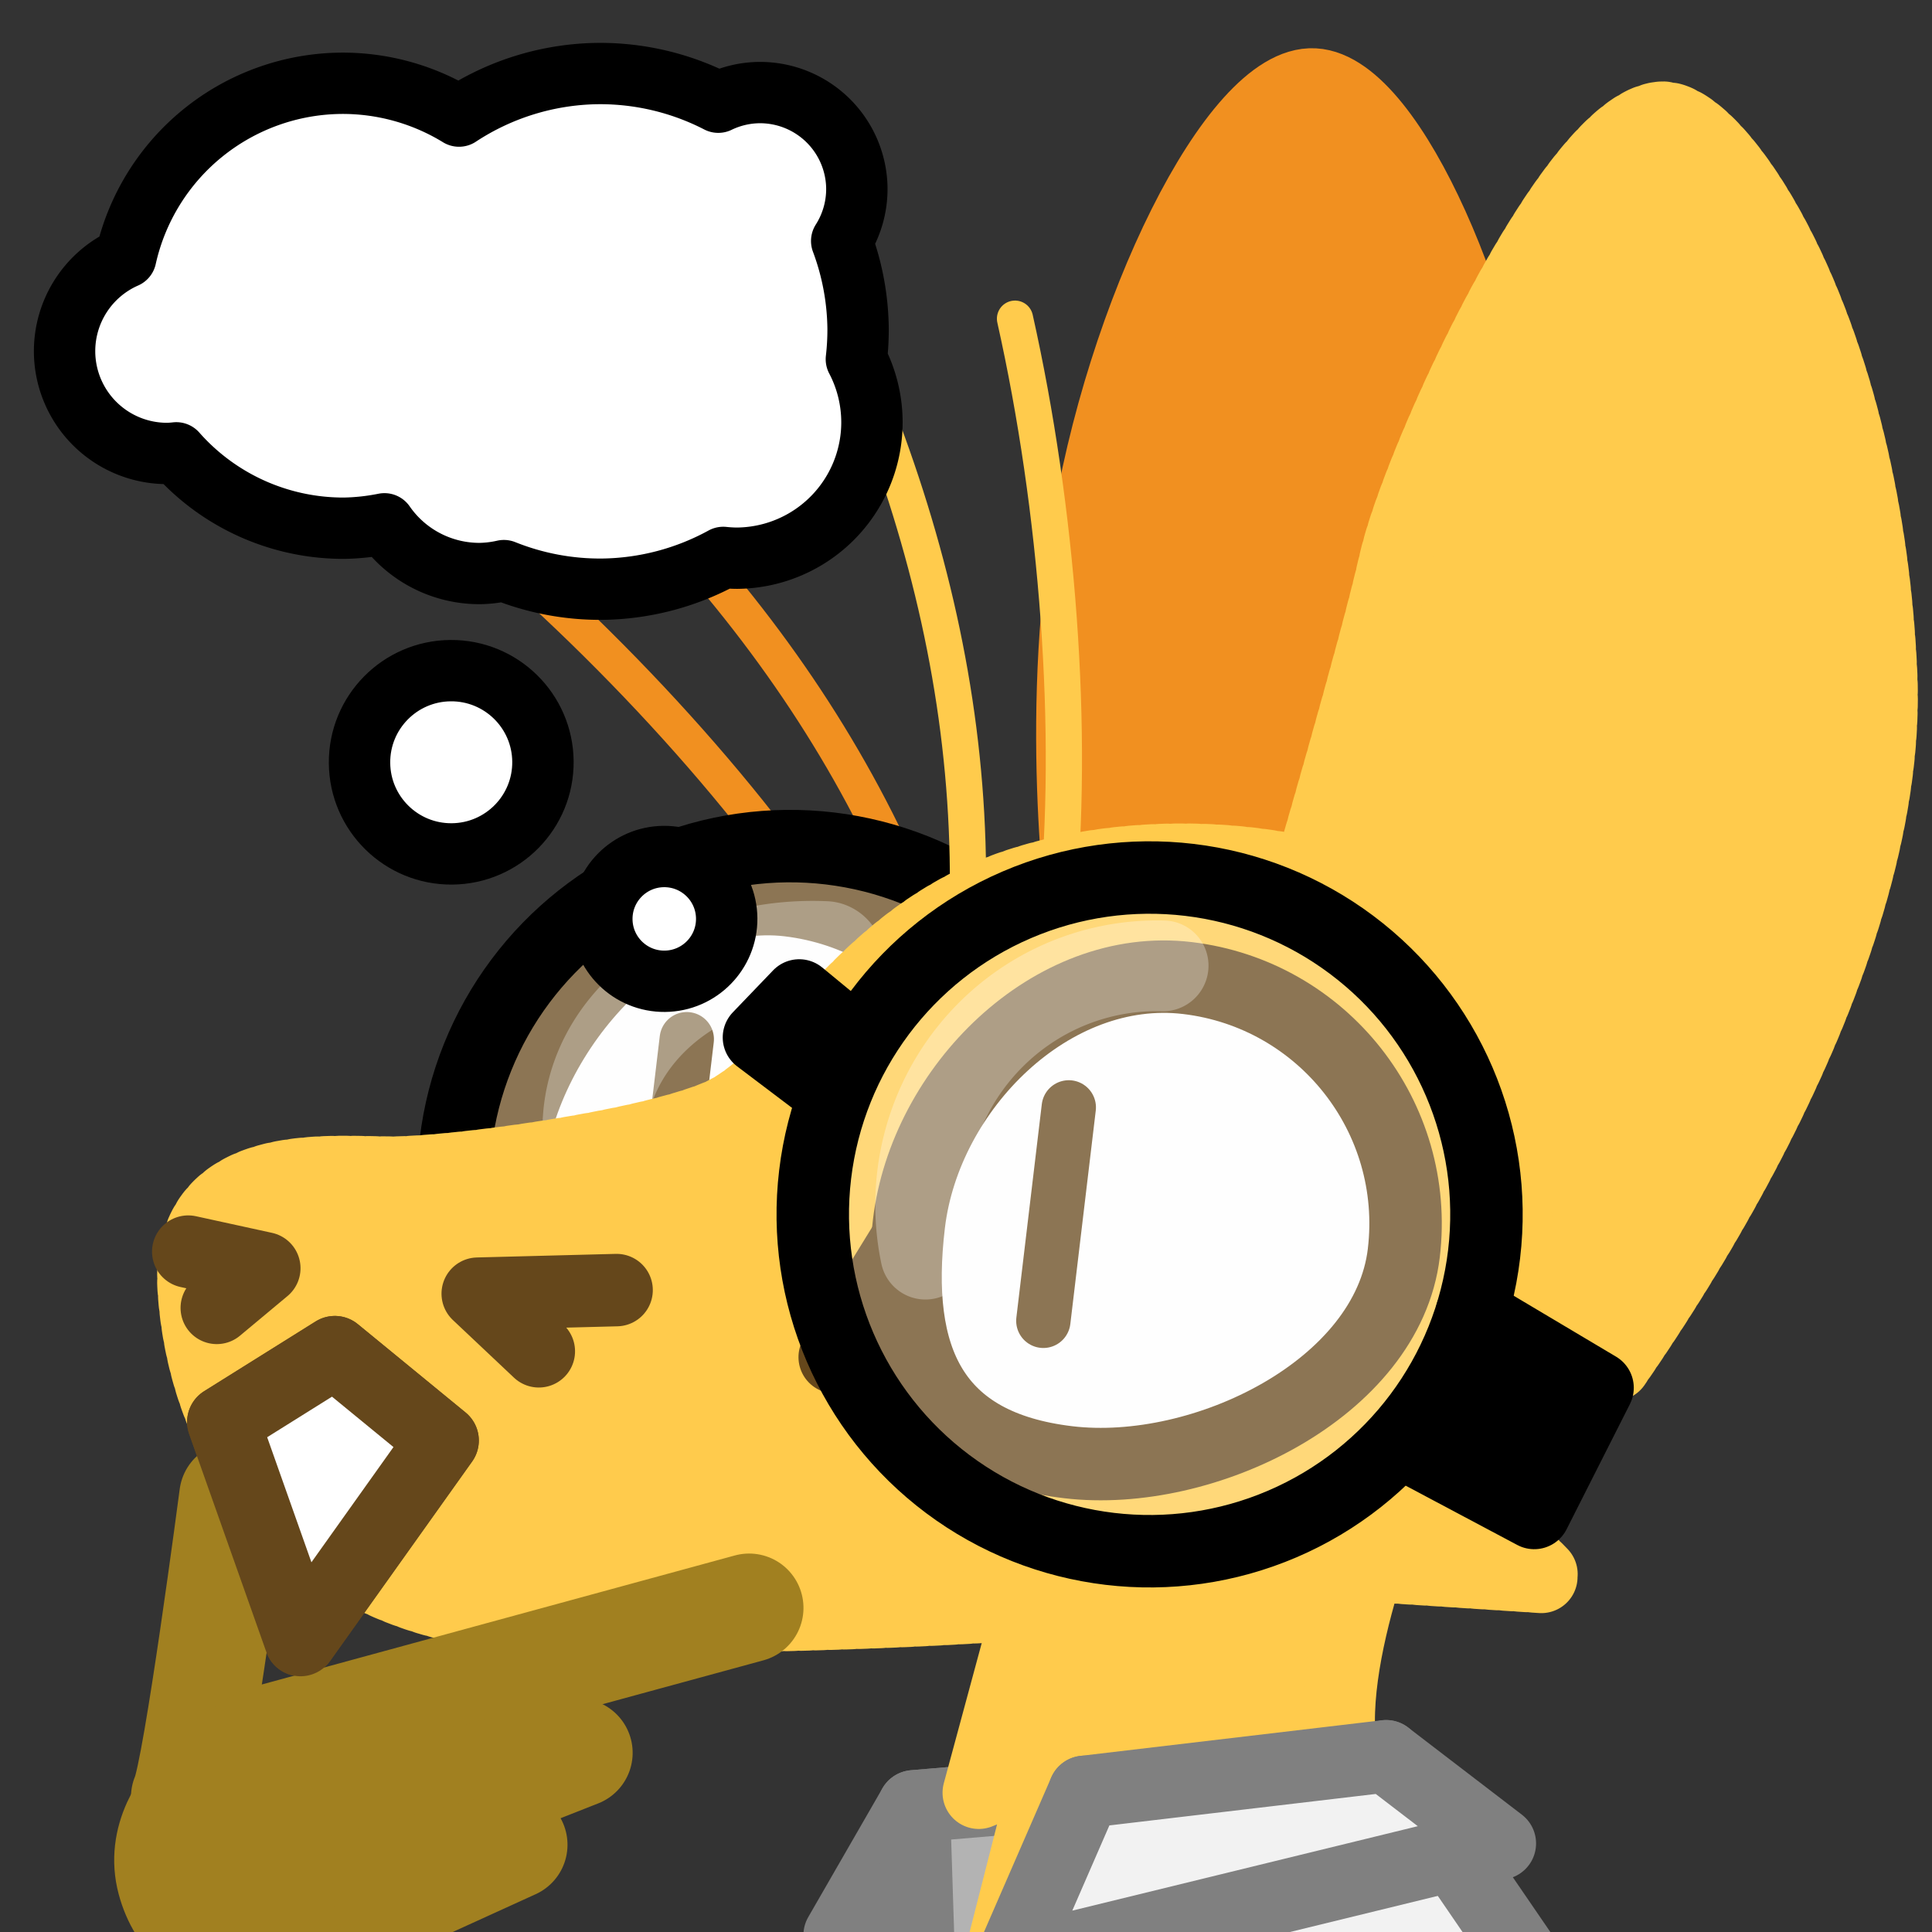 <?xml version="1.0" encoding="UTF-8" standalone="no"?>
<!-- Created with Inkscape (http://www.inkscape.org/) -->

<svg
   version="1.1"
   id="svg824"
   width="1706.667"
   height="1706.667"
   viewBox="0 0 1706.667 1706.667"
   sodipodi:docname="ying_science_think.svg"
   inkscape:version="1.1 (c68e22c387, 2021-05-23)"
   inkscape:export-filename="D:\Pictures\yingmotes\ying.png"
   inkscape:export-xdpi="72"
   inkscape:export-ydpi="72"
   xmlns:inkscape="http://www.inkscape.org/namespaces/inkscape"
   xmlns:sodipodi="http://sodipodi.sourceforge.net/DTD/sodipodi-0.dtd"
   xmlns="http://www.w3.org/2000/svg"
   xmlns:svg="http://www.w3.org/2000/svg">
  <rect x="0" y="0" width="1706.667" height="1706.667" fill="#333333" stroke="none"/>
  <defs
     id="defs828" />
  <sodipodi:namedview
     id="namedview826"
     pagecolor="#ffffff"
     bordercolor="#666666"
     borderopacity="1.0"
     inkscape:pageshadow="2"
     inkscape:pageopacity="0.0"
     inkscape:pagecheckerboard="0"
     showgrid="false"
     inkscape:zoom="0.19064278"
     inkscape:cx="642.56303"
     inkscape:cy="936.30614"
     inkscape:window-width="1920"
     inkscape:window-height="1001"
     inkscape:window-x="-9"
     inkscape:window-y="-9"
     inkscape:window-maximized="1"
     inkscape:current-layer="layer1" />
  <g
     id="layer1"
     inkscape:label="Ying"
     style="display:inline"
     inkscape:groupmode="layer">
    <path
       style="fill:#f2f2f2;stroke:#808080;stroke-width:64;stroke-linecap:round;stroke-linejoin:round;paint-order:fill markers stroke;stop-color:#000000"
       d="m 807.269,1595.655 -65.568,113.825 155.789,-46.684 58.749,-79.73 z"
       id="path1634"
       sodipodi:nodetypes="ccccc" />
    <path
       style="fill:#b3b3b3;stroke:#808080;stroke-width:64;stroke-linecap:round;stroke-linejoin:round;paint-order:fill markers stroke;stop-color:#000000"
       d="m 807.269,1595.655 10.491,327.314 230.798,44.062 -92.319,-383.964 z"
       id="path1161"
       sodipodi:nodetypes="ccccc" />
    <path
       style="display:none;fill:#123456;stroke:#123456;stroke-width:64;stroke-linecap:round;stroke-linejoin:round;-inkscape-stroke:none;paint-order:fill markers stroke;stop-color:#000000"
       d="m 1379.335,870.343 c 70.798,131.454 185.382,239.025 198.706,401.828 -29.438,-19.135 -55.932,-14.719 -79.483,13.247 91.022,54.7 58.514,175.917 81.69,267.15 l -99.353,6.624 c 66.759,58.919 81.773,128.186 90.522,198.706 l -494.507,2.208 c -24.38,-41.481 23.115,-208.563 66.236,-227.044 0,0 3.379,-20.015 -75.353,-9.455 28.741,-247.273 185.695,-422.176 311.542,-653.264 z"
       id="path3091"
       sodipodi:nodetypes="cccccccccc"
       inkscape:label="mane" />
    <path
       style="opacity:1;fill:#ffcb4c;fill-opacity:1;stroke:#ffcb4c;stroke-width:64;stroke-linecap:round;stroke-linejoin:round;stroke-miterlimit:4;stroke-dasharray:none;stroke-dashoffset:0;stroke-opacity:1;paint-order:fill markers stroke;stop-color:#000000"
       d="m 929.397,1344.133 -64.785,239.508 62.822,-25.521 -51.043,200.244 459.384,-15.705 c 0,0 -127.607,-94.233 -149.202,-184.539 -21.595,-90.306 51.043,-253.25 51.043,-253.25 z"
       id="path3340"
       inkscape:label="neck" />
    <g
       id="g12988"
       inkscape:label="head"
       transform="rotate(6.797,928.548,1847.074)">
      <path
         style="display:inline;fill:none;fill-opacity:1;stroke:#f19020;stroke-width:32;stroke-linecap:round;stroke-linejoin:round;stroke-miterlimit:4;stroke-dasharray:none;stroke-dashoffset:0;stroke-opacity:1;paint-order:fill markers stroke;stop-color:#000000"
         d="m 214.247,510.634 c 146.957,90.167 298.173,215.743 401.657,338.766"
         id="path6280-0-6"
         sodipodi:nodetypes="cc"
         inkscape:label="eyelash left small" />
      <path
         style="display:inline;fill:none;fill-opacity:1;stroke:#f19020;stroke-width:32;stroke-linecap:round;stroke-linejoin:round;stroke-miterlimit:4;stroke-dasharray:none;stroke-dashoffset:0;stroke-opacity:1;paint-order:fill markers stroke;stop-color:#000000"
         d="M 136.307,315.67 C 386.364,452.289 592.003,626.13 711.506,872.152"
         id="path6280-3"
         sodipodi:nodetypes="cc"
         inkscape:label="eyelash left big" />
      <g
         id="g12997"
         inkscape:label="left eye">
        <path
           id="path1915-9"
           style="display:inline;fill:#fefefe;stroke:#65471b;stroke-width:64;stroke-linecap:round;stroke-linejoin:round;paint-order:fill markers stroke;stop-color:#000000"
           inkscape:label="lefteye"
           d="m 792.618,1048.728 c 10e-6,120.717 -155.86,218.577 -276.577,218.577 -120.717,0 -160.577,-55.86 -160.577,-176.577 0,-120.717 97.86,-260.577 218.577,-260.577 120.717,0 218.577,97.86 218.577,218.577 z"
           sodipodi:nodetypes="sssss" />
        <path
           style="opacity:1;fill:#ffffff;fill-opacity:1;stroke:#65471b;stroke-width:48;stroke-linecap:round;stroke-linejoin:round;stroke-miterlimit:4;stroke-dasharray:none;stroke-dashoffset:0;stroke-opacity:1;paint-order:fill markers stroke;stop-color:#000000"
           d="M 498.974,962.622 V 1132.626"
           id="path2372"
           inkscape:label="left pupil" />
      </g>
      <path
         style="opacity:1;fill:#f19020;fill-opacity:1;stroke:#f19020;stroke-width:64;stroke-linecap:round;stroke-miterlimit:4;stroke-dasharray:none;stroke-dashoffset:0;stroke-opacity:1;paint-order:fill markers stroke;stop-color:#000000"
         d="m 838.982,834.567 c 0,0 -47.97,-170.623 -41.949,-353.256 6.624,-200.914 83.898,-417.283 152.342,-421.699 68.443,-4.416 178.836,192.083 207.538,331.177 28.702,139.094 -4.416,445.985 -4.416,445.985 z"
         id="path1640"
         inkscape:label="left ear"
         sodipodi:nodetypes="cssscc" />
      <path
         style="display:inline;opacity:0.294;fill:none;fill-opacity:1;stroke:#ffffff;stroke-width:88.872;stroke-linecap:round;stroke-linejoin:round;paint-order:fill markers stroke;stop-color:#000000"
         id="path3405-0"
         sodipodi:type="arc"
         sodipodi:cx="-189.98595"
         sodipodi:cy="-1180.5543"
         sodipodi:rx="204.88176"
         sodipodi:ry="175.41107"
         sodipodi:start="0"
         sodipodi:end="1.8072524"
         sodipodi:open="true"
         sodipodi:arc-type="arc"
         transform="matrix(-0.964,0.268,-0.383,-0.924,0,0)"
         inkscape:transform-center-x="109.6421"
         inkscape:transform-center-y="-62.634976"
         d="m 14.896,-1180.554 a 204.882,175.411 0 0 1 -78.108,137.799 204.882,175.411 0 0 1 -174.769,32.731" />
      <circle
         style="display:inline;fill:#ffffff;fill-opacity:0.252;stroke:#000000;stroke-width:64;stroke-linecap:round;stroke-linejoin:round;paint-order:fill markers stroke;stop-color:#000000"
         id="path2117-5"
         cx="604.665"
         cy="1077.902"
         r="297.562" />
      <path
         id="path1148"
         style="display:inline;opacity:1;fill:#ffcb4c;stroke:#ffcb4c;stroke-width:64;stroke-linecap:round;stroke-linejoin:round;stroke-miterlimit:4;stroke-dasharray:6.4, 6.4;stroke-dashoffset:0;stroke-opacity:1;paint-order:fill markers stroke;stop-color:#000000"
         inkscape:label="head"
         d="m 1299.055,1153.559 c 0,0 -0.108,-10.821 -0.951,-28.418 -0.422,-8.799 -1.026,-19.291 -1.895,-30.973 -0.869,-11.681 -2,-24.552 -3.473,-38.105 -1.473,-13.553 -3.289,-27.788 -5.523,-42.201 -2.235,-14.413 -4.889,-29.005 -8.043,-43.268 -1.577,-7.131 -3.279,-14.182 -5.115,-21.086 -1.836,-6.904 -3.807,-13.662 -5.922,-20.213 -2.115,-6.551 -4.373,-12.892 -6.787,-18.963 -2.414,-6.071 -4.983,-11.87 -7.715,-17.334 -2.732,-5.464 -5.935,-10.786 -9.539,-15.961 -3.604,-5.175 -7.611,-10.205 -11.949,-15.084 -4.338,-4.879 -9.007,-9.609 -13.94,-14.186 -4.932,-4.576 -10.126,-8.999 -15.514,-13.266 -5.387,-4.266 -10.967,-8.375 -16.67,-12.324 -5.703,-3.949 -11.53,-7.738 -17.41,-11.363 -11.761,-7.251 -23.737,-13.847 -35.371,-19.76 -11.634,-5.913 -22.926,-11.142 -33.32,-15.66 -10.395,-4.519 -19.891,-8.326 -27.934,-11.395 -16.085,-6.137 -26.354,-9.318 -26.354,-9.318 -106.831,-15.988 -232.175,6.969 -312.625,60.014 -101.267,66.77 -136.887,176.629 -198.707,211.955 -61.82,35.325 -225.2,77.273 -280.396,83.897 -55.196,6.623 -183.25,6.625 -161.172,123.641 22.078,117.016 112.599,282.605 377.541,247.279 264.942,-35.326 313.515,-44.157 536.508,-88.314 22.897,-4.534 53.848,-18.32 86.828,-36.947 l 213.871,-11.428 -92.926,-75.256 c 5.358,-4.84 10.6,-9.718 15.633,-14.637 l 40.735,-36.612 16.461,-35.431 c 3.481,-6.554 6.481,-13.021 8.627,-19.307 1.052,-3.082 2.033,-6.627 3.047,-9.977 z"
         sodipodi:nodetypes="csssssssssssssssssscssssssccccccsc" />
      <path
         style="display:none;fill:#123456;stroke:#123456;stroke-width:64;stroke-linecap:round;stroke-linejoin:round;-inkscape-stroke:none;paint-order:fill markers stroke;stop-color:#000000"
         d="M 880.931,744.045 C 763.916,771.643 622.613,916.257 622.613,916.257 620.953,833.211 611.28,749.437 735.213,677.809 c -124.695,-7.457 -249.288,-15.117 -408.452,46.365 0,0 303.226,-263.622 490.142,-280.397 172.212,-15.455 264.942,37.533 264.942,37.533 -0.192,-45.683 -31.458,-88.259 -90.522,-128.055 0,0 295.852,97.145 333.385,194.291 37.533,97.145 28.702,167.796 28.702,167.796 l -243.752,34.923 c 0,0 -111.711,-33.819 -228.727,-6.221 z"
         id="path1637"
         sodipodi:nodetypes="zcccsccsccz"
         inkscape:label="top hair" />
      <path
         id="path13483"
         style="display:inline;opacity:1;fill:#ffcb4c;stroke:#ffcb4c;stroke-width:64;stroke-linecap:round;stroke-linejoin:round;stroke-miterlimit:4;stroke-dasharray:6.4, 6.4;stroke-dashoffset:0;stroke-opacity:1;paint-order:fill markers stroke;stop-color:#000000"
         inkscape:label="right ear"
         d="m 1257.08,52.536 c -77.845,16.052 -177.319,327.427 -186.737,417.229 -8.386,79.955 -42.464,283.917 -52.175,341.729 0,0 10.699,1.042 27.692,3.804 8.496,1.381 18.566,3.192 29.659,5.518 11.093,2.326 23.208,5.167 35.796,8.608 12.588,3.441 25.65,7.483 38.633,12.209 6.491,2.363 12.963,4.897 19.346,7.613 6.383,2.716 12.678,5.613 18.816,8.704 6.138,3.09 12.118,6.373 17.873,9.859 5.755,3.486 11.283,7.175 16.517,11.078 5.234,3.903 10.174,8.019 14.749,12.36 4.575,4.341 8.787,8.906 12.566,13.706 3.779,4.8 7.466,9.961 11.056,15.419 3.59,5.458 7.082,11.213 10.477,17.201 3.394,5.988 6.689,12.209 9.882,18.6 3.193,6.391 6.284,12.952 9.268,19.618 5.969,13.332 11.516,27.087 16.615,40.752 5.099,13.665 9.753,27.24 13.932,40.216 4.18,12.976 7.887,25.354 11.097,36.619 3.21,11.265 5.92,21.42 8.111,29.952 4.38,17.064 6.671,27.64 6.671,27.64 71.13,-134.673 197.882,-413.487 161.464,-634.022 C 1458.526,215.012 1307.561,42.127 1257.08,52.536 Z" />
      <g
         id="g13003"
         inkscape:label="face">
        <path
           style="opacity:1;fill:none;fill-opacity:1;stroke:#65471b;stroke-width:64;stroke-linecap:round;stroke-linejoin:round;stroke-miterlimit:4;stroke-dasharray:none;stroke-dashoffset:0;stroke-opacity:1;paint-order:fill markers stroke;stop-color:#000000"
           d="m 83.898,1201.07 68.443,6.623 -37.533,39.741"
           id="path2163"
           inkscape:label="left nostril" />
        <path
           style="opacity:1;fill:none;fill-opacity:1;stroke:#65471b;stroke-width:64;stroke-linecap:round;stroke-linejoin:round;stroke-miterlimit:4;stroke-dasharray:none;stroke-dashoffset:0;stroke-opacity:1;paint-order:fill markers stroke;stop-color:#000000"
           d="m 401.828,1251.85 -59.612,-44.157 121.432,-17.663"
           id="path2198"
           inkscape:label="right nostril" />
        <path
           style="opacity:1;fill:#ffffff;fill-opacity:1;stroke:#65471b;stroke-width:64;stroke-linecap:round;stroke-linejoin:round;stroke-miterlimit:4;stroke-dasharray:none;stroke-dashoffset:0;stroke-opacity:1;paint-order:fill markers stroke;stop-color:#000000"
           d="m 222.993,1530.039 -90.522,-183.251 90.522,-72.859 103.769,66.235 z"
           id="path2202"
           sodipodi:nodetypes="ccccc"
           inkscape:label="toof" />
      </g>
      <g
         id="g12993"
         inkscape:label="right eye">
        <path
           style="opacity:1;fill:#65471b;fill-opacity:1;stroke:#65471b;stroke-width:64;stroke-linecap:round;stroke-linejoin:round;stroke-miterlimit:4;stroke-dasharray:none;stroke-dashoffset:0;stroke-opacity:1;paint-order:fill markers stroke;stop-color:#000000"
           d="m 661.976,1226.049 53.367,-115.501 86.531,168.711 z"
           id="path7852"
           inkscape:label="eyenub"
           sodipodi:nodetypes="cccc" />
        <path
           id="path1915"
           style="opacity:1;fill:#fefefe;stroke:#65471b;stroke-width:64;stroke-linecap:round;stroke-linejoin:round;paint-order:fill markers stroke;stop-color:#000000"
           inkscape:label="righteye"
           d="m 1150.289,1075.222 c 0,120.717 -151.86,218.577 -272.577,218.577 -120.717,0 -164.577,-71.86 -164.577,-192.577 -2e-5,-120.717 97.86,-244.577 218.577,-244.577 120.717,-2e-5 218.577,97.86 218.577,218.577 z"
           sodipodi:nodetypes="sssss" />
        <path
           style="opacity:1;fill:#ffffff;fill-opacity:1;stroke:#65471b;stroke-width:48;stroke-linecap:round;stroke-linejoin:round;stroke-miterlimit:4;stroke-dasharray:none;stroke-dashoffset:0;stroke-opacity:1;paint-order:fill markers stroke;stop-color:#000000"
           d="m 841.19,982.492 v 189.875"
           id="path2350"
           inkscape:label="right pupil" />
      </g>
      <path
         style="opacity:1;fill:none;fill-opacity:1;stroke:#ffcb4c;stroke-width:32;stroke-linecap:round;stroke-linejoin:round;stroke-miterlimit:4;stroke-dasharray:none;stroke-dashoffset:0;stroke-opacity:1;paint-order:fill markers stroke;stop-color:#000000"
         d="M 422.098,125.101 C 599.1,348.402 720.689,588.661 734.815,861.807"
         id="path6280"
         sodipodi:nodetypes="cc"
         inkscape:label="eyelash right big" />
      <path
         style="display:inline;fill:none;fill-opacity:1;stroke:#ffcb4c;stroke-width:32;stroke-linecap:round;stroke-linejoin:round;stroke-miterlimit:4;stroke-dasharray:none;stroke-dashoffset:0;stroke-opacity:1;paint-order:fill markers stroke;stop-color:#000000"
         d="m 711.568,296.293 c 57.336,162.601 95.675,355.385 98.55,516.119"
         id="path6280-0"
         sodipodi:nodetypes="cc"
         inkscape:label="eyelash right small" />
      <circle
         style="fill:#ffffff;fill-opacity:0.252;stroke:#000000;stroke-width:64;stroke-linecap:round;stroke-linejoin:round;paint-order:fill markers stroke;stop-color:#000000"
         id="path2117"
         cx="923.276"
         cy="1067.886"
         r="297.562" />
      <path
         style="fill:#ffffff;fill-opacity:0.252;stroke:#000000;stroke-width:64;stroke-linecap:round;stroke-linejoin:round;paint-order:fill markers stroke;stop-color:#000000"
         d="m 634.057,995.581 -71.957,-42.062 30.938,-41.019 52.49,33.719 z"
         id="path2614" />
      <path
         style="fill:#000000;fill-opacity:1;stroke:#000000;stroke-width:64;stroke-linecap:round;stroke-linejoin:round;paint-order:fill markers stroke;stop-color:#000000"
         d="m 1216.269,1120.724 118.059,52.462 -42.454,116.406 -122.653,-47.553 c 42.176,-40.008 47.684,-81.307 47.048,-121.315 z"
         id="path2729"
         sodipodi:nodetypes="ccccc" />
      <path
         style="opacity:0.294;fill:none;fill-opacity:1;stroke:#ffffff;stroke-width:80.043;stroke-linecap:round;stroke-linejoin:round;paint-order:fill markers stroke;stop-color:#000000"
         id="path3405"
         sodipodi:type="arc"
         sodipodi:cx="-542.32513"
         sodipodi:cy="-1301.9989"
         sodipodi:rx="208.66182"
         sodipodi:ry="210.7543"
         sodipodi:start="0"
         sodipodi:end="1.8072524"
         sodipodi:open="true"
         sodipodi:arc-type="arc"
         d="m -333.663,-1301.999 a 208.662,210.754 0 0 1 -79.549,165.564 208.662,210.754 0 0 1 -177.994,39.326"
         transform="matrix(-0.946,0.324,-0.319,-0.948,0,0)"
         inkscape:transform-center-x="109.64211"
         inkscape:transform-center-y="-77.214484" />
    </g>
    <g
       id="layer2"
       inkscape:label="hand"
       transform="matrix(1.159,-0.226,0.226,1.159,-209.679,-177.504)"
       style="display:inline;fill:none;fill-opacity:1;stroke:#888800;stroke-width:0.847;stroke-opacity:1">
      <rect
         style="fill:none;fill-opacity:1;stroke:#a18020;stroke-width:96;stroke-linecap:round;stroke-linejoin:round;stroke-miterlimit:4;stroke-dasharray:none;stroke-opacity:1;paint-order:fill markers stroke;stop-color:#000000"
         id="rect21082"
         width="71.515"
         height="184.22"
         x="-791.126"
         y="1425.855"
         transform="rotate(-30.046)"
         inkscape:transform-center-x="-90.714962"
         inkscape:transform-center-y="85.04706" />
      <path
         style="fill:none;fill-opacity:1;stroke:#a18020;stroke-width:81.306;stroke-linecap:round;stroke-linejoin:round;stroke-miterlimit:4;stroke-dasharray:none;stroke-opacity:1;paint-order:fill markers stroke;stop-color:#000000"
         d="m 102.805,1313.581 c 0,0 -65.914,196.87 -78.51,213.968"
         id="path15392"
         sodipodi:nodetypes="cc" />
      <path
         style="fill:none;fill-opacity:1;stroke:#a18020;stroke-width:81.306;stroke-linecap:round;stroke-linejoin:round;stroke-miterlimit:4;stroke-dasharray:none;stroke-opacity:1;paint-order:fill markers stroke;stop-color:#000000"
         d="M 465.365,1469.399 89.494,1497.152"
         id="path20257"
         sodipodi:nodetypes="cc" />
      <path
         style="fill:none;fill-opacity:1;stroke:#a18020;stroke-width:81.306;stroke-linecap:round;stroke-linejoin:round;stroke-miterlimit:4;stroke-dasharray:none;stroke-opacity:1;paint-order:fill markers stroke;stop-color:#000000"
         d="m 83.585,1562.01 235.596,-10.647 -227.013,41.957"
         id="path20259"
         sodipodi:nodetypes="ccc" />
      <path
         style="fill:none;fill-opacity:1;stroke:#a18020;stroke-width:81.306;stroke-linecap:round;stroke-linejoin:round;stroke-miterlimit:4;stroke-dasharray:none;stroke-opacity:1;paint-order:fill markers stroke;stop-color:#000000"
         d="M 71.289,1621.58 258.185,1609.521 75.211,1653.329"
         id="path20261"
         sodipodi:nodetypes="ccc" />
      <path
         style="fill:none;fill-opacity:1;stroke:#a18020;stroke-width:81.306;stroke-linecap:round;stroke-linejoin:round;stroke-miterlimit:4;stroke-dasharray:none;stroke-opacity:1;paint-order:fill markers stroke;stop-color:#000000"
         d="m 89.494,1497.152 c 0,0 -91.662,27.932 -87.474,89.369 4.188,61.437 73.191,66.807 73.191,66.807 l 14.283,-156.176"
         id="path20376" />
    </g>
    <path
       style="display:inline;fill:#ffffff;fill-opacity:1;stroke:#65471b;stroke-width:64;stroke-linecap:round;stroke-linejoin:round;stroke-miterlimit:4;stroke-dasharray:none;stroke-dashoffset:0;stroke-opacity:1;paint-order:fill markers stroke;stop-color:#000000"
       d="m 265.475,1448.76 -68.196,-192.677 98.509,-61.633 95.2,78.052 z"
       id="path2202-8"
       sodipodi:nodetypes="ccccc"
       inkscape:label="toof" />
    <g
       id="g908"
       transform="translate(83.048,5.074)">
      <path
         style="fill:#f2f2f2;stroke:#808080;stroke-width:64;stroke-linecap:round;stroke-linejoin:round;paint-order:fill markers stroke;stop-color:#000000"
         d="m 792.075,1903.818 82.86,-325.998 c 0,0 153.166,14.687 209.816,-2.098 56.65,-16.785 56.65,-29.374 56.65,-29.374 l 186.737,272.761 z"
         id="path877"
         sodipodi:nodetypes="ccsccc" />
      <path
         style="fill:#f2f2f2;stroke:#808080;stroke-width:64;stroke-linecap:round;stroke-linejoin:round;paint-order:fill markers stroke;stop-color:#000000"
         d="m 874.935,1577.82 -65.847,151.299 432.777,-105.772 -100.463,-76.999 -266.467,31.473"
         id="path1046"
         sodipodi:nodetypes="ccccc" />
    </g>
    <g
       id="g23418"
       inkscape:label="thinkcloud"
       transform="matrix(1.22,-0.249,0.249,1.219,-173.694,-260.092)"
       style="display:inline;stroke-width:0.803">
      <circle
         style="fill:#ffffff;fill-opacity:1;stroke:#000000;stroke-width:43.551;stroke-linecap:round;stroke-linejoin:round;stroke-miterlimit:4;stroke-dasharray:none;stroke-opacity:1;paint-order:fill markers stroke;stop-color:#000000"
         id="path23111"
         cx="603.162"
         cy="866.902"
         transform="rotate(11.032)"
         r="44.295" />
      <ellipse
         style="fill:#ffffff;fill-opacity:1;stroke:#000000;stroke-width:43.551;stroke-linecap:round;stroke-linejoin:round;stroke-miterlimit:4;stroke-dasharray:none;stroke-opacity:1;paint-order:fill markers stroke;stop-color:#000000"
         id="path23113"
         cx="453.012"
         cy="754.355"
         transform="rotate(11.032)"
         rx="65.063"
         ry="65.062" />
      <path
         id="path23217"
         style="fill:#ffffff;fill-opacity:1;stroke:#000000;stroke-width:51.422;stroke-linecap:round;stroke-linejoin:round;stroke-miterlimit:4;stroke-dasharray:none;stroke-opacity:1;paint-order:fill markers stroke;stop-color:#000000"
         d="M 520.654,60.887 A 216.224,216.224 0 0 0 404.059,95.525 186.562,186.562 0 0 0 305.211,67.131 186.562,186.562 0 0 0 123.783,211.562 a 85.865,85.865 0 0 0 -51.969,78.818 85.865,85.865 0 0 0 85.865,85.865 85.865,85.865 0 0 0 6.998,-0.459 186.562,186.562 0 0 0 140.533,64.467 186.562,186.562 0 0 0 33.357,-3.387 96.793,96.793 0 0 0 79.83,42.416 96.793,96.793 0 0 0 19.906,-2.273 216.224,216.224 0 0 0 82.35,16.324 216.224,216.224 0 0 0 101.566,-25.74 113.966,113.966 0 0 0 11.621,0.762 113.966,113.966 0 0 0 113.965,-113.967 113.966,113.966 0 0 0 -12.584,-51.998 216.224,216.224 0 0 0 1.656,-25.281 216.224,216.224 0 0 0 -13.086,-73.971 81.182,81.182 0 0 0 13.086,-43.898 A 81.182,81.182 0 0 0 655.697,78.059 81.182,81.182 0 0 0 621.402,85.83 216.224,216.224 0 0 0 520.654,60.887 Z"
         transform="matrix(0.831,0.162,-0.162,0.831,77.146,233.836)" />
    </g>
  </g>
</svg>
